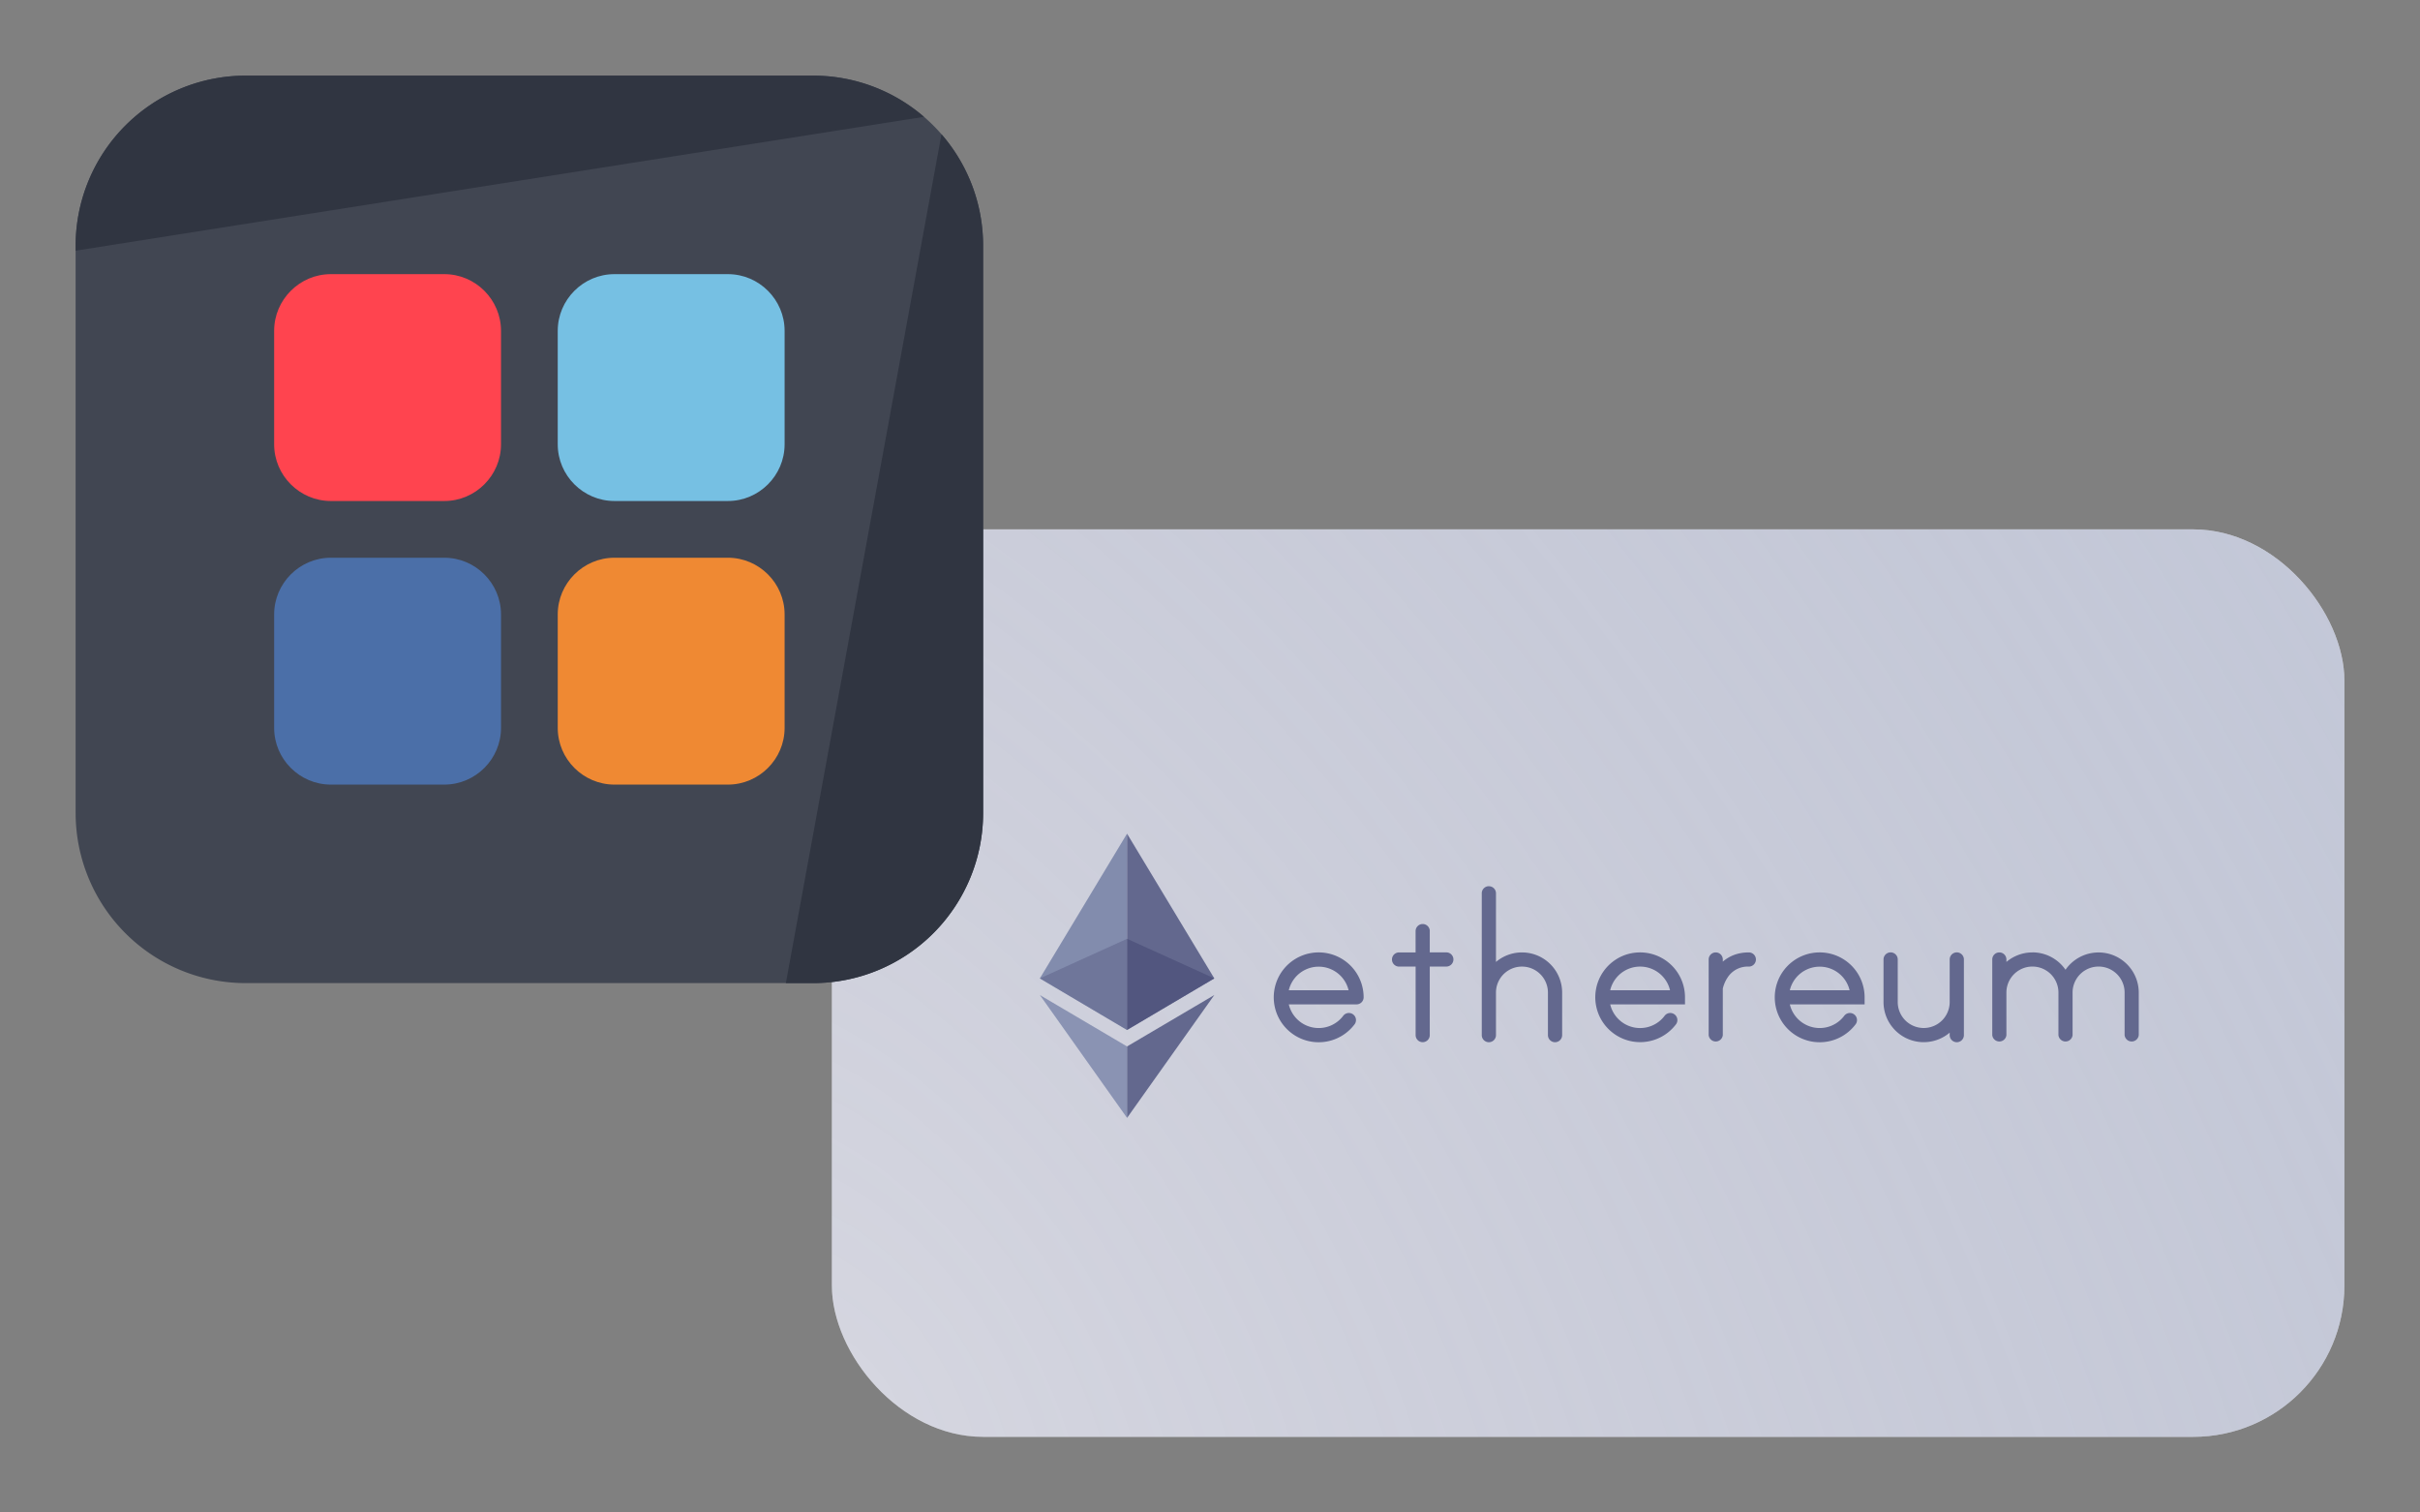 <svg width="64" height="40" fill="none" xmlns="http://www.w3.org/2000/svg"><rect width="100%" height="100%" fill="#808080" stroke="none"/><rect x="22" y="14" width="40" height="24" rx="4" fill="#fff"/><rect x="22" y="14" width="40" height="24" rx="4" fill="url(#prefix__paint0_radial_22407_90155)"/><path d="M27.5 25.875l2.306 1.364v-5.192L27.5 25.875z" fill="#828CAD"/><path d="M29.806 22.047v5.192l2.308-1.364-2.308-3.828z" fill="#63688E"/><path d="M27.5 26.314l2.306 3.25v-1.889l-2.306-1.36z" fill="#8A93B3"/><path d="M29.806 27.675v1.89l2.308-3.25-2.308 1.36z" fill="#63688E"/><path opacity=".6" d="M29.806 24.828L27.5 25.875l2.306 1.364v-2.411z" fill="#63688E"/><path opacity=".6" d="M29.806 24.828v2.411l2.308-1.364-2.308-1.047z" fill="#474A75"/><path d="M39.375 23.438c.104 0 .188.083.188.187v1.815a1.063 1.063 0 011.75.81v1.125a.187.187 0 11-.376 0V26.25a.687.687 0 10-1.374 0v1.125a.187.187 0 11-.376 0v-3.75c0-.104.084-.188.188-.188zM53.75 25.188c-.262 0-.502.095-.688.252v-.065a.187.187 0 10-.374 0v2a.188.188 0 00.374 0V26.25a.687.687 0 111.376 0v1.125a.188.188 0 00.374 0V26.25a.687.687 0 111.376 0v1.125a.188.188 0 00.374 0V26.25a1.063 1.063 0 00-1.937-.603 1.061 1.061 0 00-.875-.46zM50.188 25.375a.187.187 0 10-.376 0V26.5a1.063 1.063 0 001.75.81v.065a.188.188 0 00.376 0v-2a.187.187 0 10-.376 0V26.5a.687.687 0 11-1.374 0v-1.125zM45.188 25.375v2a.188.188 0 00.374 0v-1.231l.002-.008a.901.901 0 01.123-.282.633.633 0 01.563-.291.187.187 0 100-.375c-.305 0-.528.105-.688.244v-.057a.187.187 0 10-.374 0zM37.813 24.625a.187.187 0 10-.376 0v.563H37a.187.187 0 100 .375h.438v1.812a.187.187 0 10.374 0v-1.813h.438a.187.187 0 100-.375h-.438v-.562z" fill="#63688E"/><path fill-rule="evenodd" clip-rule="evenodd" d="M35.063 25.203a1.188 1.188 0 10.767 1.878.188.188 0 00-.302-.223.812.812 0 01-1.444-.296h1.791a.187.187 0 00.188-.187 1.188 1.188 0 00-1-1.172zm.603.985h-1.582a.813.813 0 011.581 0zM42.758 25.36a1.188 1.188 0 011.804 1.015v.188h-1.978a.812.812 0 001.444.295.188.188 0 01.302.223 1.187 1.187 0 11-1.572-1.72zm-.174.828h1.582a.813.813 0 00-1.582 0zM48.313 25.203a1.188 1.188 0 10.767 1.878.188.188 0 00-.302-.223.812.812 0 01-1.444-.296h1.978v-.187a1.188 1.188 0 00-.999-1.172zm.603.985h-1.582a.813.813 0 011.581 0z" fill="#63688E"/><g clip-path="url(#prefix__clip0_22407_90155)"><path d="M2 6.5A4.5 4.5 0 016.5 2h15A4.5 4.5 0 0126 6.5v15a4.5 4.5 0 01-4.5 4.5h-15A4.5 4.5 0 012 21.5v-15z" fill="#414652"/><path d="M14.75 16.25c0-.825.675-1.5 1.5-1.5h3c.825 0 1.5.675 1.5 1.5v3c0 .825-.675 1.5-1.5 1.5h-3c-.825 0-1.5-.675-1.5-1.5v-3z" fill="#EF8933"/><path d="M7.25 16.25c0-.825.675-1.5 1.5-1.5h3c.825 0 1.5.675 1.5 1.5v3c0 .825-.675 1.5-1.5 1.5h-3c-.825 0-1.5-.675-1.5-1.5v-3z" fill="#4B6FA8"/><path d="M14.75 8.75c0-.825.675-1.5 1.5-1.5h3c.825 0 1.5.675 1.5 1.5v3c0 .825-.675 1.5-1.5 1.5h-3c-.825 0-1.5-.675-1.5-1.5v-3z" fill="#76C0E3"/><path d="M7.25 8.75c0-.825.675-1.5 1.5-1.5h3c.825 0 1.5.675 1.5 1.5v3c0 .825-.675 1.5-1.5 1.5h-3c-.825 0-1.5-.675-1.5-1.5v-3z" fill="#FF444F"/><path d="M6.5 2A4.5 4.5 0 002 6.5v.13l22.436-3.54A4.482 4.482 0 0021.5 2h-15zM24.899 3.55L20.783 26h.717a4.5 4.5 0 004.5-4.5v-15c0-1.128-.415-2.16-1.101-2.95z" fill="#303541"/></g><defs><radialGradient id="prefix__paint0_radial_22407_90155" cx="0" cy="0" r="1" gradientUnits="userSpaceOnUse" gradientTransform="matrix(40 -24 40 66.667 22 38)"><stop stop-color="#52567F" stop-opacity=".24"/><stop offset="1" stop-color="#828CAD" stop-opacity=".48"/></radialGradient><clipPath id="prefix__clip0_22407_90155"><path fill="#fff" transform="translate(2 2)" d="M0 0h24v24H0z"/></clipPath></defs></svg>